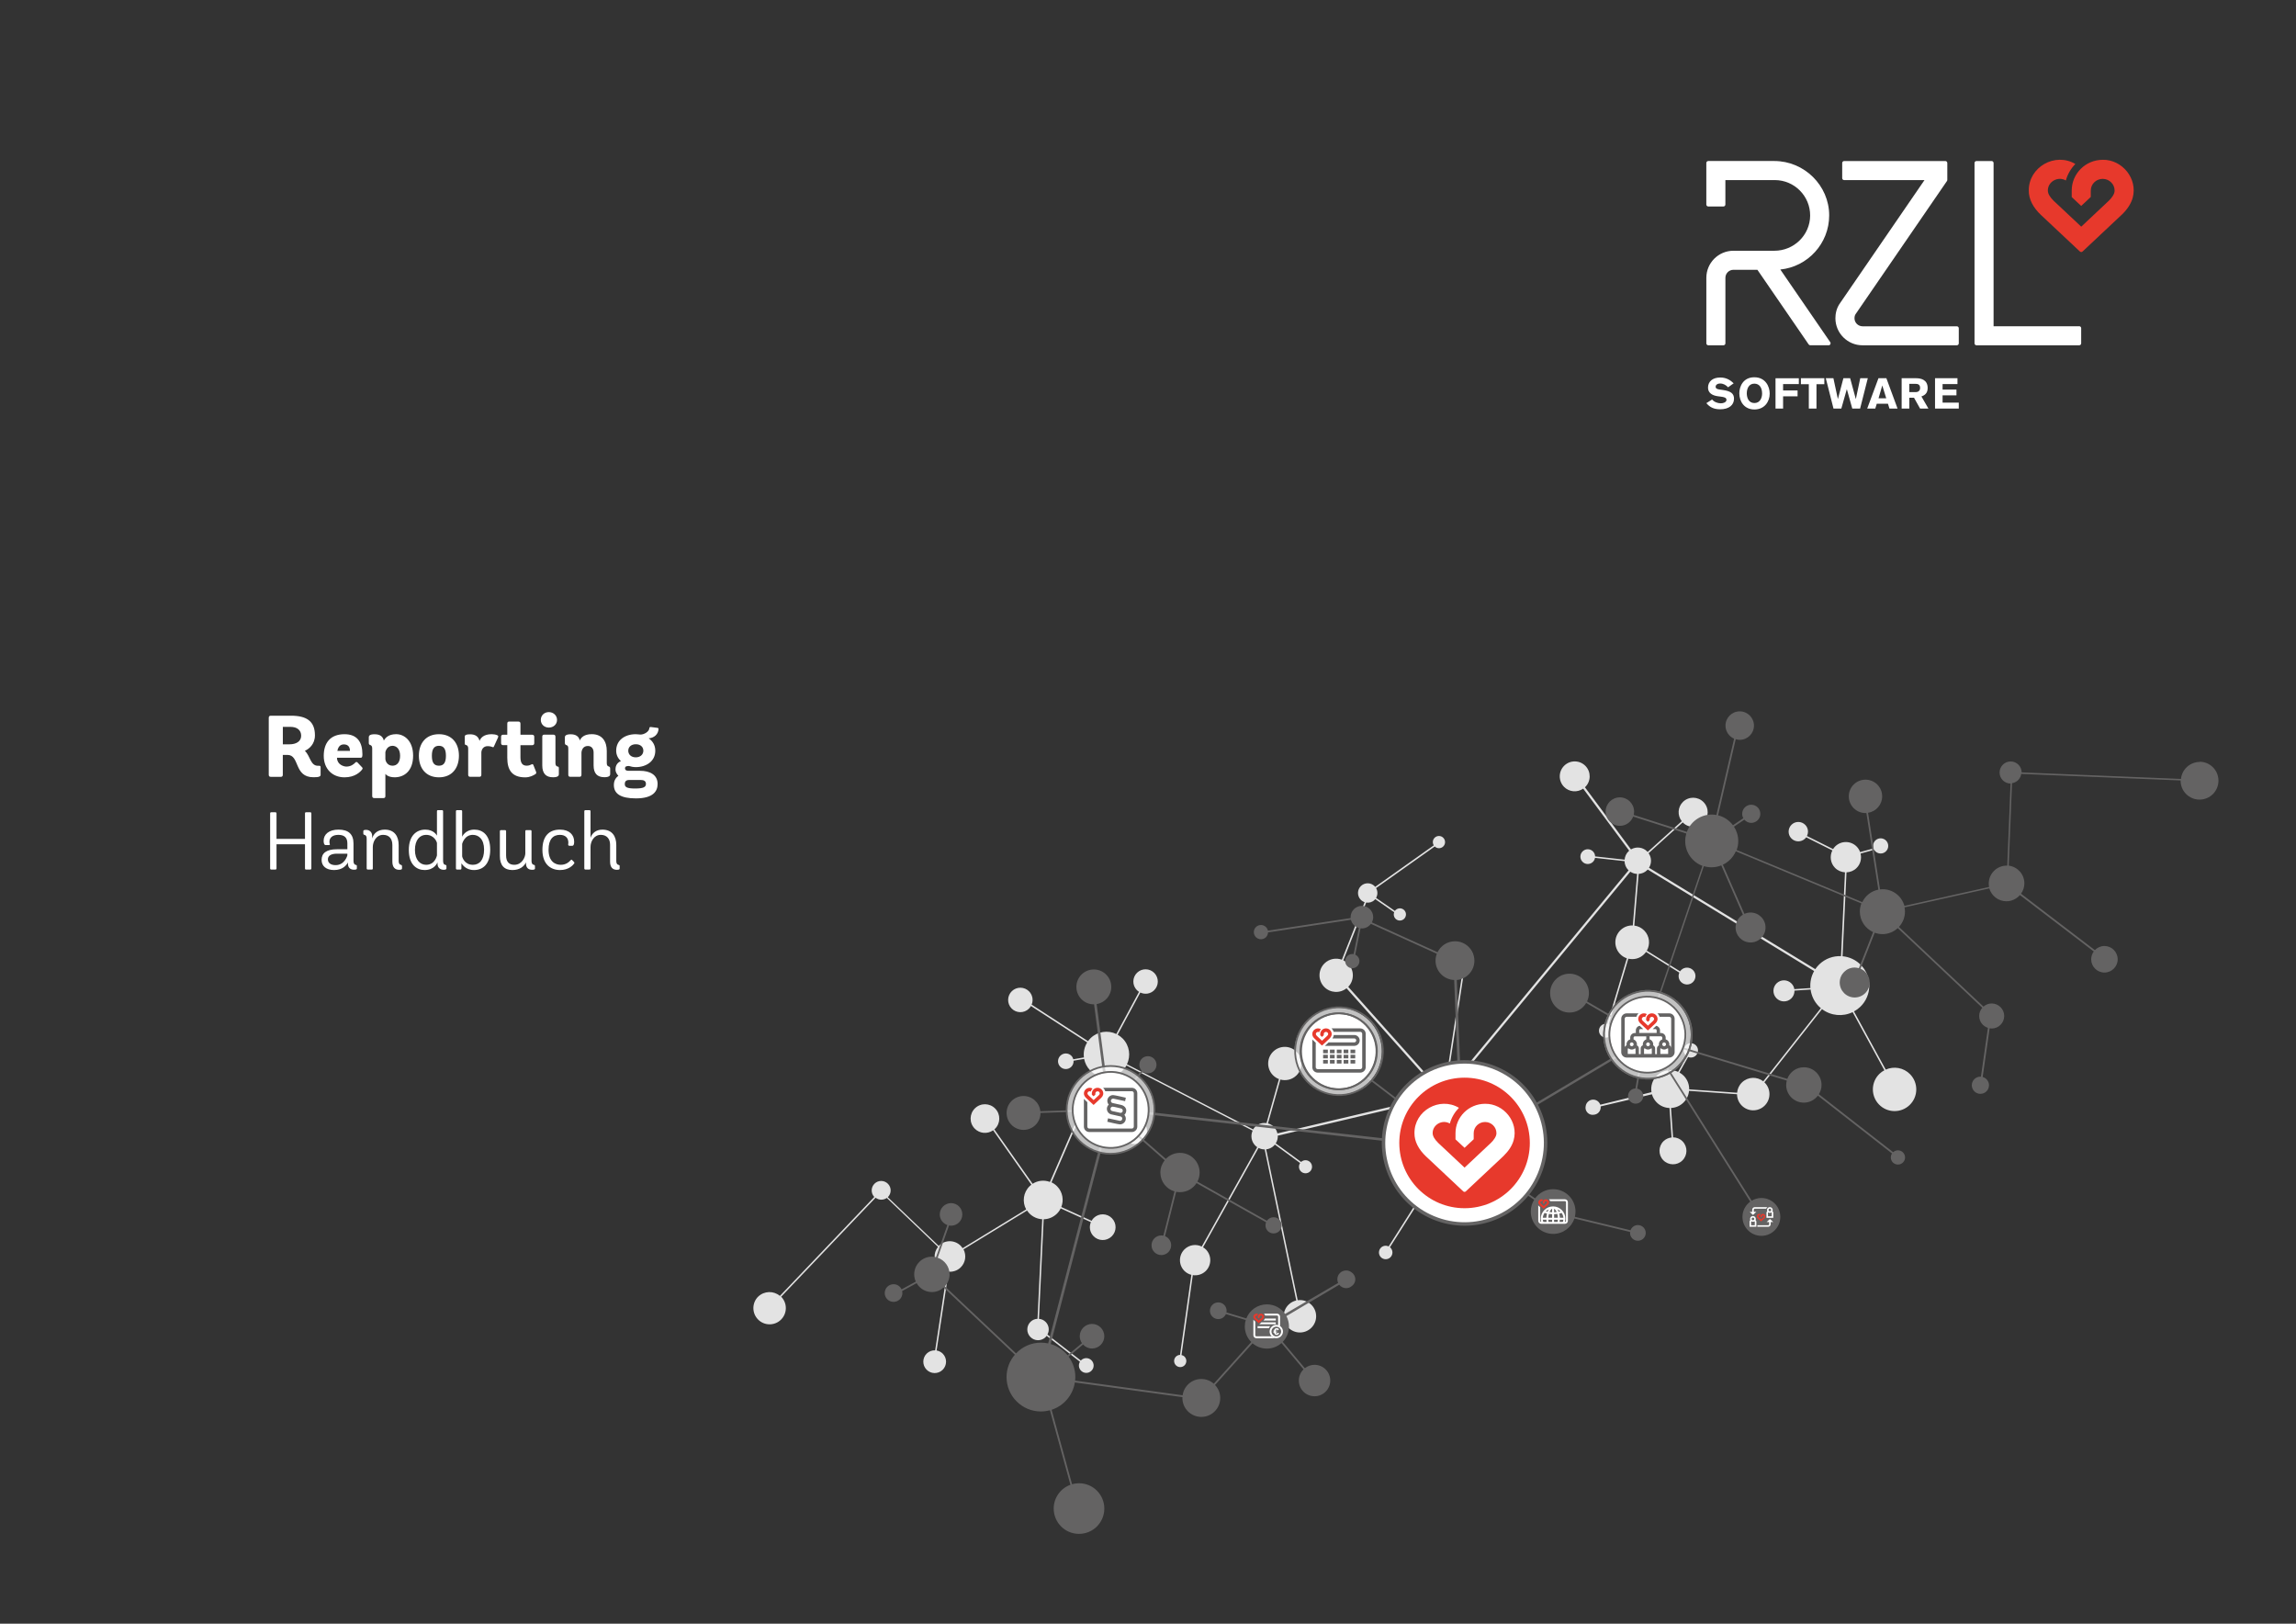 <?xml version="1.0" encoding="UTF-8"?>
<svg id="a" data-name="Ebene 1" xmlns="http://www.w3.org/2000/svg" xmlns:xlink="http://www.w3.org/1999/xlink" viewBox="0 0 841.89 595.28">
  <rect x="0" y="0" width="841.89" height="595.28" fill="#333333" stroke="none"/>
  <defs>
    <style>
      .e {
        fill: #fff;
      }

      .f {
        fill: #e7392c;
      }

      .g {
        stroke-width: 1.27px;
      }

      .g, .h, .i {
        fill: none;
      }

      .g, .i {
        stroke: #646363;
      }

      .j {
        opacity: .7;
      }

      .k {
        clip-path: url(#b);
      }

      .l {
        clip-path: url(#d);
      }

      .m {
        fill: #e3e3e3;
      }

      .i {
        stroke-width: .63px;
      }

      .n {
        clip-path: url(#c);
      }

      .o {
        fill: #646363;
      }
    </style>
    <clipPath id="b">
      <rect class="h" x="382.18" y="382.92" width="49.99" height="40.99"/>
    </clipPath>
    <clipPath id="c">
      <rect class="h" x="465.68" y="361.42" width="49.99" height="40.99"/>
    </clipPath>
    <clipPath id="d">
      <rect class="h" x="578.97" y="355.32" width="49.99" height="40.99"/>
    </clipPath>
  </defs>
  <g>
    <path class="e" d="M635.68,140.51c-1.09-1.04-2.55-2.11-4.9-2.11-2.87,0-4.49,1.53-4.49,3.72,0,1.95,1.59,2.87,3.55,3.14l1.28.17c.99.13,1.94.35,1.94,1.14,0,.93-1.23,1.29-2.05,1.29-1.2,0-2.48-.5-3.22-1.4l-2.11,1.34c1.14,1.32,2.48,2.25,5.08,2.25,3.18,0,5.06-1.53,5.06-3.88,0-1.91-1.2-2.79-4.1-3.2l-1.23-.17c-.95-.14-1.42-.43-1.42-1.02,0-.52.52-1.18,1.66-1.18,1.2,0,2.11.55,2.92,1.39l2.05-1.47ZM637.77,144.18c0,3.06,1.86,5.94,5.53,5.94s5.61-2.84,5.61-5.82c0-2.65-1.59-5.99-5.64-5.99s-5.5,3.33-5.5,5.87M640.51,144.15c0-1.5.65-3.5,2.76-3.5,1.97,0,2.85,1.61,2.85,3.63,0,1.56-.74,3.48-2.81,3.48s-2.81-1.83-2.81-3.61M651.04,138.66v11.13h2.78v-4.49h5.31v-2.16h-5.31v-2.33h5.77v-2.14h-8.55ZM668.94,140.85v-2.19h-8.59v2.19h2.9v8.94h2.81v-8.94h2.89ZM684.89,138.66h-2.78l-1.62,7.66-2.08-7.66h-2.48l-2.02,7.66-1.64-7.66h-2.79l2.82,11.13h2.87l2.02-7.13,2,7.13h2.87l2.82-11.13ZM695.79,149.79l-4.1-11.13h-2.9l-4.13,11.13h2.96l.55-1.78h4.1l.55,1.78h2.97ZM691.64,146.01h-2.82l1.37-4.7,1.45,4.7ZM697.29,138.66v11.13h2.81v-3.97h1.73l2.22,3.97h3.06l-2.57-4.45c1.21-.42,2.29-1.18,2.29-3.07,0-3.18-2.62-3.61-4.27-3.61h-5.27ZM700.08,140.73h2.32c.49,0,1.66.03,1.66,1.48,0,.35-.08,1.55-1.67,1.55h-2.3v-3.03ZM709.52,149.79h8.72v-2.19h-5.94v-2.65h5.09v-2.11h-5.09v-2.02h5.46v-2.16h-8.23v11.13Z"/>
    <path class="e" d="M762.41,119.61h-31.41v-59.85c0-.4-.32-.72-.72-.72h-5.55c-.4,0-.72.32-.72.72v66.11c0,.4.32.72.72.72h37.67c.4,0,.72-.32.72-.72v-5.55c0-.4-.32-.72-.72-.72"/>
    <path class="e" d="M717.53,119.63h-34.55c-1.64,0-3-1.34-2.98-2.98,0-.6.16-1.14.41-1.49l.04-.06,33.45-48.73c.08-.12.13-.26.13-.41v-6.2c0-.4-.32-.72-.72-.72h-37.1c-.4,0-.72.32-.72.72v5.55c0,.4.32.72.72.72h29.45s-30.9,45.02-30.9,45.02c-1.45,1.97-1.76,4.13-1.76,5.61,0,5.48,4.46,9.93,9.93,9.93h34.59c.4,0,.72-.32.72-.72v-5.52c0-.4-.32-.72-.72-.72"/>
    <path class="e" d="M652.79,98.81c10.06-1.01,17.93-9.53,17.93-19.85,0-10.96-9.15-19.93-20.11-19.93h-24.22c-.4,0-.72.32-.72.72v15.23c0,.4.32.72.72.72h5.55c.4,0,.72-.32.72-.72v-8.96h18.12c7.17,0,13,5.85,12.96,13.03-.04,7.15-5.95,12.88-13.1,12.88h-15.03c-5.48,0-9.93,4.45-9.93,9.93v24.01c0,.4.32.72.72.72h5.55c.4,0,.72-.32.72-.72v-24.01c0-1.63,1.32-2.95,2.95-2.95h8.78l18.8,27.36c.13.2.36.31.59.31h6.73c.58,0,.92-.65.59-1.13l-18.31-26.65Z"/>
    <path class="f" d="M771,58.59c-6.26,0-11.35,5.06-11.35,11.27v2.38s3.48,3.26,3.48,3.26l3.51-3.29v-2.35c0-2.36,1.96-4.28,4.37-4.28s4.37,1.92,4.37,4.28c.05,1.2-1.08,2.75-2.13,3.74l-10.1,9.49s-.02,0-.02,0l-10.11-9.49c-1.43-1.41-2.12-2.63-2.12-3.74-.03-3.29,3.75-5.37,6.58-3.7,0,0,.02,0,.02-.01.64-2.29,1.85-4.35,3.47-6.01,0,0,0-.02,0-.03-7.41-4.38-17.13,1.13-17.06,9.74-.03,3.15,1.56,6.23,4.49,8.99l.03.02,14.22,13.35c.28.26.71.26.98,0l14.29-13.42.2-.18c2.02-1.98,3.3-3.99,3.89-6.09,1.91-6.95-3.78-14.04-10.99-13.94"/>
    <path class="m" d="M278,475.37c2.22-2.14,5.66-2.22,7.97-.27l34.61-36.28c-1.31-1.38-1.26-3.56.11-4.89,1.38-1.33,3.58-1.3,4.92.09,1.33,1.37,1.29,3.56-.07,4.89l18.68,17.86s.07-.1.12-.14c2.24-2.16,5.81-2.1,7.97.14.25.26.47.55.67.84l23.29-14.22c-1.51-2.74-1.07-6.26,1.29-8.53.2-.2.41-.37.63-.54l-14.03-19.94c-2.08,1.46-4.96,1.24-6.78-.64-2.02-2.09-1.96-5.41.13-7.43,2.09-2.02,5.41-1.96,7.43.13,2.02,2.09,1.96,5.41-.13,7.43-.07.07-.15.11-.22.17l14.04,19.96c1.91-1.24,4.28-1.46,6.36-.68l17.03-39.24c-.84-.41-1.62-.97-2.31-1.68-1.16-1.2-1.88-2.66-2.18-4.19l-3.88.67c.05.81-.22,1.64-.85,2.25-1.14,1.1-2.95,1.07-4.04-.07-1.1-1.14-1.07-2.95.07-4.04,1.14-1.1,2.95-1.07,4.04.07.35.36.57.8.69,1.25l3.89-.67c-.24-1.89.16-3.84,1.2-5.5l-20.63-13.36c-.21.36-.45.71-.76,1.01-1.78,1.72-4.62,1.67-6.34-.11-1.72-1.78-1.67-4.62.11-6.34,1.78-1.72,4.62-1.67,6.34.11,1.28,1.33,1.58,3.24.91,4.84l20.67,13.39c.29-.39.6-.77.96-1.12,2.58-2.5,6.36-2.98,9.42-1.51l8.32-15.46c-.29-.19-.57-.4-.82-.66-1.72-1.78-1.67-4.62.11-6.34,1.78-1.72,4.62-1.67,6.34.11,1.72,1.78,1.67,4.62-.11,6.34-1.38,1.34-3.4,1.59-5.04.81l-8.32,15.45c.68.39,1.32.87,1.9,1.46,2.48,2.57,2.98,6.33,1.52,9.38l46.27,23.88c.21-.35.46-.69.77-1,1.14-1.1,2.68-1.51,4.13-1.29l4.57-16.15c-.82-.31-1.59-.79-2.25-1.47-2.34-2.43-2.27-6.29.15-8.63,2.42-2.34,6.29-2.27,8.63.15,2.34,2.42,2.27,6.29-.15,8.63-1.61,1.56-3.86,2.04-5.87,1.49l-4.55,16.09c.82.22,1.59.64,2.22,1.3.66.68,1.06,1.5,1.24,2.36l56.39-13.29c-.17-1.34.23-2.73,1.18-3.8l-32.22-36.12c-2.43,1.95-5.99,1.76-8.2-.52-2.34-2.43-2.27-6.29.15-8.63,1.74-1.68,4.21-2.11,6.34-1.33l8.35-21.1c-.53-.17-1.03-.46-1.44-.89-1.36-1.41-1.32-3.66.09-5.03,1.41-1.36,3.66-1.32,5.03.09.07.07.12.15.18.23l21.49-15.23c-.55-.88-.44-2.05.34-2.8.89-.86,2.31-.83,3.17.06.86.89.84,2.31-.05,3.17-.87.84-2.24.83-3.1,0l-21.52,15.25c.65,1.11.65,2.48,0,3.59l6.9,4.77c.08-.11.17-.22.27-.31.89-.86,2.31-.84,3.17.05.86.89.83,2.31-.06,3.17-.89.86-2.31.83-3.17-.05-.63-.65-.78-1.58-.47-2.37l-6.95-4.81c-.09.11-.17.22-.27.32-.84.81-1.98,1.12-3.05.94l-8.38,21.17c.65.31,1.26.73,1.79,1.28,2.28,2.36,2.27,6.09.02,8.45l32.21,36.1c1.02-.82,2.27-1.17,3.5-1.06l6.61-43.33c-.68-.07-1.34-.36-1.85-.89-1.16-1.2-1.13-3.12.07-4.29,1.2-1.16,3.12-1.13,4.28.07,1.16,1.2,1.13,3.12-.07,4.29-.53.51-1.2.78-1.88.83l-6.61,43.38c.56.12,1.11.35,1.61.67l64.93-78.49s-.1-.07-.14-.12c-.88-.91-1.32-2.07-1.35-3.24l-10.83-1.2c-.09.55-.35,1.07-.78,1.49-1.07,1.04-2.79,1.01-3.82-.07-1.04-1.07-1.01-2.79.07-3.82,1.07-1.04,2.79-1.01,3.82.07.48.5.73,1.14.75,1.79l10.81,1.2c.1-1.13.57-2.24,1.45-3.09.08-.07.16-.12.24-.19l-16.87-22.76c-2.17,1.5-5.16,1.27-7.06-.69-2.1-2.18-2.04-5.65.14-7.76,2.18-2.1,5.65-2.04,7.76.14,2.1,2.18,2.04,5.65-.14,7.76-.02.02-.04.03-.06.05l16.88,22.78c1.9-1.13,4.38-.86,5.98.79.05.05.08.11.13.16l12.51-11.29c-1.67-2.12-1.52-5.2.47-7.11,2.12-2.05,5.49-1.99,7.54.13,2.05,2.12,1.99,5.49-.13,7.54-2.12,2.04-5.49,1.99-7.53-.13l-12.51,11.29c1.13,1.6,1.17,3.71.15,5.35l60.97,37.17c.42-.62.9-1.21,1.46-1.75,2.22-2.14,5.12-3.14,7.98-3.02l1.45-30.73c-1.35-.08-2.67-.63-3.68-1.67-1.69-1.75-1.98-4.31-.94-6.36l-9.6-4.81c-.12.17-.26.34-.42.49-1.41,1.36-3.66,1.32-5.03-.09-1.36-1.41-1.32-3.66.09-5.03,1.41-1.36,3.66-1.32,5.03.09,1.08,1.12,1.26,2.75.6,4.06l9.59,4.8c.23-.36.49-.71.82-1.02,2.21-2.13,5.73-2.07,7.87.14.57.59.97,1.27,1.22,1.99l4.91-1.35c-.35-.99-.12-2.14.69-2.92,1.11-1.07,2.87-1.04,3.93.07,1.07,1.1,1.04,2.87-.07,3.93-1.1,1.07-2.86,1.04-3.93-.07-.15-.16-.28-.33-.38-.51l-4.99,1.38c.47,1.87-.02,3.92-1.51,5.35-1.02.99-2.32,1.48-3.64,1.54l-1.45,30.76c2.48.23,4.9,1.31,6.77,3.25,4.15,4.3,4.03,11.15-.27,15.29-.71.68-1.49,1.24-2.31,1.69l11.64,21.33c2.97-1.33,6.58-.75,8.97,1.73,3.05,3.16,2.97,8.2-.2,11.25-3.16,3.05-8.2,2.96-11.25-.2-3.05-3.16-2.97-8.2.2-11.25.55-.53,1.15-.95,1.79-1.29l-11.64-21.31c-3.61,1.75-7.97,1.37-11.24-1.11l-21.13,26.84c.07.06.14.12.2.19,2.28,2.36,2.22,6.13-.15,8.41-2.36,2.28-6.13,2.22-8.41-.15-1.1-1.14-1.65-2.61-1.66-4.08l-17.6-1.24c-.15,1.59-.85,3.15-2.09,4.34-1.27,1.23-2.89,1.87-4.52,1.94l.76,10.76c1.28.01,2.55.51,3.51,1.51,1.9,1.96,1.84,5.09-.12,6.99-1.96,1.9-5.09,1.84-6.99-.12-1.9-1.96-1.84-5.1.12-6.99.83-.8,1.87-1.23,2.93-1.34l-.76-10.8c-1.74-.06-3.46-.76-4.76-2.11-.82-.85-1.38-1.85-1.68-2.92l-18.8,4.44c.09.82-.18,1.68-.82,2.3-.46.44-1.04.69-1.63.75-.84.16-1.74-.09-2.38-.75-.64-.66-.86-1.57-.67-2.4.09-.59.35-1.15.81-1.6,1.1-1.07,2.87-1.04,3.93.07.29.3.49.64.62,1.01l18.77-4.6c-.36-2.18.32-4.49,2.03-6.13,2.12-2.05,5.2-2.47,7.73-1.32l3.2-5.7c-.15-.1-.28-.21-.41-.35-1.01-1.04-.98-2.71.06-3.71,1.04-1.01,2.71-.98,3.71.07,1.01,1.04.98,2.71-.06,3.71-.78.75-1.89.92-2.82.54l-3.19,5.68c.58.33,1.13.74,1.62,1.24,1.33,1.38,1.98,3.17,1.95,4.94l17.58,1.24c.11-1.39.71-2.74,1.79-3.79,2.16-2.09,5.5-2.21,7.8-.4l21.11-26.81c-.29-.24-.56-.5-.83-.77-1.67-1.73-2.63-3.86-2.93-6.07l-5.91.4c.02,1.04-.36,2.09-1.17,2.87-1.53,1.48-3.98,1.44-5.46-.1-1.48-1.53-1.44-3.98.09-5.46,1.54-1.48,3.98-1.44,5.46.1.57.58.91,1.3,1.03,2.05l5.89-.4c-.18-2.14.28-4.32,1.37-6.24l-61.04-37.22c-.08.09-.15.19-.24.28-.86.83-1.96,1.26-3.07,1.33l-1.59,18.95c1.35.17,2.66.78,3.67,1.84,1.95,2.02,2.25,5.03.92,7.35l12.19,7.58c.12-.17.25-.34.41-.49,1.23-1.19,3.18-1.15,4.37.08,1.19,1.23,1.15,3.18-.08,4.37-1.23,1.19-3.18,1.15-4.37-.08-.9-.93-1.09-2.29-.6-3.4l-12.21-7.6c-.23.33-.49.64-.78.92-1.57,1.52-3.74,2.03-5.72,1.56l-7.18,24.06c.29.13.57.31.81.56.98,1.01.95,2.63-.06,3.61-1.01.98-2.63.95-3.61-.06-.98-1.01-.95-2.63.06-3.61.63-.61,1.49-.82,2.28-.66l7.17-24.04c-.92-.3-1.77-.82-2.49-1.57-2.37-2.46-2.3-6.37.15-8.74,1.26-1.22,2.9-1.79,4.52-1.73l1.58-18.89c-.87-.04-1.74-.31-2.49-.82l-64.91,78.47c.08.07.17.13.25.21,1.87,1.93,1.81,5.01-.12,6.88-1.14,1.1-2.66,1.51-4.11,1.29l-4.58,22.59c1.23.31,2.39.95,3.33,1.92,2.7,2.79,2.62,7.24-.17,9.94-2.24,2.17-5.56,2.54-8.17,1.15l-9.67,15.23c.08.06.16.12.23.2.95.98.92,2.55-.06,3.5-.98.95-2.55.92-3.5-.06-.95-.98-.92-2.55.06-3.5.77-.74,1.89-.88,2.8-.43l9.66-15.21c-.46-.29-.9-.64-1.3-1.05-2.7-2.79-2.62-7.24.17-9.94,1.68-1.62,3.95-2.23,6.08-1.86l4.58-22.59c-.82-.22-1.6-.64-2.23-1.3-.56-.58-.92-1.26-1.14-1.98l-56.46,13.31c.04.98-.21,1.97-.76,2.83l9.3,6.81c.95-.87,2.43-.84,3.34.1.92.95.89,2.47-.06,3.39-.95.92-2.47.89-3.39-.06-.8-.83-.88-2.1-.25-3.02l-9.26-6.78c-.12.15-.23.31-.38.45-.8.77-1.79,1.19-2.81,1.31l11.57,55.31c1.82-.25,3.72.34,5.09,1.75,2.28,2.36,2.22,6.13-.15,8.41-2.36,2.28-6.13,2.22-8.41-.15-2.28-2.36-2.22-6.13.15-8.41.8-.78,1.77-1.27,2.79-1.51l-11.58-55.37c-.78,0-1.55-.19-2.26-.56l-20.35,36.43c.39.24.77.51,1.1.86,2.13,2.21,2.07,5.73-.14,7.87-1.3,1.25-3.05,1.73-4.71,1.48l-4.14,29.29c.42.09.82.3,1.14.63.86.89.83,2.31-.05,3.17-.89.86-2.31.83-3.17-.06-.86-.89-.84-2.31.05-3.17.42-.4.95-.6,1.49-.62l4.15-29.35c-.97-.25-1.88-.74-2.62-1.51-2.13-2.21-2.07-5.73.14-7.87,1.73-1.67,4.25-1.98,6.29-.99l20.35-36.43c-.28-.19-.54-.4-.78-.65-1.43-1.48-1.72-3.64-.91-5.41l-46.25-23.88c-.39.7-.88,1.35-1.49,1.93-.78.76-1.68,1.32-2.63,1.71l5.88,15.86c1.56-.36,3.26.07,4.45,1.3,1.81,1.87,1.76,4.86-.12,6.66-1.87,1.81-4.86,1.76-6.67-.12-1.81-1.87-1.76-4.86.12-6.67.5-.48,1.08-.82,1.69-1.04l-5.86-15.82c-1.91.64-4,.58-5.86-.2l-17.02,39.22c.77.36,1.49.85,2.11,1.5,2,2.07,2.48,5.04,1.49,7.55l11.11,5.06c.22-.38.47-.74.8-1.06,1.87-1.81,4.86-1.76,6.67.12,1.81,1.87,1.76,4.86-.12,6.66-1.87,1.81-4.86,1.76-6.66-.12-1.36-1.4-1.67-3.43-.95-5.12l-11.07-5.04c-.35.73-.83,1.41-1.45,2-1.34,1.29-3.06,1.95-4.79,1.99l-1.73,36.5c.91.08,1.8.46,2.49,1.17,1.22,1.27,1.41,3.13.62,4.6l12.25,9.53s.07-.09.11-.13c1.07-1.04,2.79-1.01,3.82.07,1.04,1.08,1.01,2.79-.07,3.82-1.07,1.04-2.79,1.01-3.82-.07-.86-.9-.98-2.23-.37-3.25l-12.21-9.5c-.13.17-.26.35-.42.5-1.57,1.51-4.06,1.47-5.57-.1-1.51-1.57-1.47-4.06.1-5.57.71-.69,1.62-1.04,2.54-1.08l1.72-36.5c-1.73-.1-3.42-.81-4.72-2.15-.32-.33-.59-.68-.83-1.05l-23.31,14.23c1.12,2.16.78,4.87-1.06,6.65-1.22,1.18-2.84,1.68-4.41,1.54l-4.39,28.9c.84.14,1.65.54,2.29,1.2,1.6,1.66,1.55,4.3-.1,5.9-1.66,1.6-4.3,1.56-5.9-.1-1.6-1.66-1.55-4.3.1-5.9.85-.82,1.97-1.2,3.07-1.16l4.39-28.9c-1.11-.21-2.18-.74-3.02-1.61-1.99-2.06-2.07-5.24-.33-7.42l-18.76-17.94c-1.24.88-2.91.85-4.12-.08l-34.63,36.3s.03.03.05.04c2.28,2.36,2.22,6.13-.15,8.41-2.36,2.28-6.13,2.22-8.41-.15-2.28-2.36-2.22-6.13.15-8.41"/>
    <path class="o" d="M806.61,279.34c-3.59,0-6.54,2.73-6.9,6.23l-58.41-2.4c-.02-2.22-1.83-4.01-4.05-4.01s-4.05,1.82-4.05,4.05,1.8,4.03,4.02,4.05l-1.2,30.11c-.07,0-.14-.02-.21-.02-3.63,0-6.58,2.94-6.58,6.58,0,.43.05.84.13,1.24l-31.05,6.94c-.96-3.52-4.17-6.11-7.99-6.11-.33,0-.65.02-.96.06l-4.38-28.08c2.92-.46,5.17-2.97,5.17-6.03,0-3.38-2.74-6.12-6.12-6.12s-6.12,2.74-6.12,6.12,2.74,6.12,6.12,6.12c.11,0,.22-.03.33-.03l4.39,28.11c-2.61.51-4.77,2.24-5.89,4.58l-46.06-19.11c.37-1.02.58-2.12.58-3.27,0-1.95-.58-3.76-1.57-5.28l3.8-2.58c.61.72,1.51,1.19,2.54,1.19,1.84,0,3.33-1.49,3.33-3.33s-1.49-3.33-3.33-3.33-3.33,1.49-3.33,3.33c0,.59.16,1.13.43,1.61l-3.81,2.58c-1.33-1.78-3.24-3.09-5.46-3.63l6.48-27.91c.47.14.95.23,1.46.23,2.89,0,5.22-2.34,5.22-5.22s-2.34-5.22-5.22-5.22-5.22,2.34-5.22,5.22c0,2.15,1.3,4,3.16,4.8l-6.49,27.97c-.56-.1-1.13-.16-1.72-.16-4.19,0-7.75,2.65-9.12,6.36l-19.5-6.22c.1-.39.16-.8.16-1.22,0-2.88-2.34-5.22-5.22-5.22s-5.22,2.34-5.22,5.22,2.34,5.22,5.22,5.22c2.24,0,4.14-1.42,4.88-3.4l19.48,6.22c-.26.88-.4,1.8-.4,2.76,0,4.17,2.63,7.72,6.32,9.1l-19.46,57.49c-.47-.12-.95-.21-1.45-.21-1.85,0-3.47.9-4.51,2.26l-16.9-9.84c.44-.93.69-1.96.69-3.05,0-3.93-3.18-7.12-7.12-7.12s-7.11,3.19-7.11,7.12,3.18,7.12,7.11,7.12c2.61,0,4.89-1.41,6.12-3.51l16.85,9.81c-.5.85-.81,1.82-.81,2.88s.33,2.12.87,2.99l-58.05,34.52c-.95-1.26-2.4-2.1-4.07-2.24l-2.23-56.38c3.62-.33,6.45-3.38,6.45-7.08,0-3.93-3.18-7.12-7.11-7.12-2.82,0-5.24,1.64-6.4,4.01l-24.09-10.93c.3-.58.49-1.22.49-1.92,0-2.29-1.86-4.14-4.14-4.14s-4.14,1.86-4.14,4.14c0,.11.02.22.03.33l-30.35,4.62c-.25-1.18-1.3-2.07-2.56-2.07-1.44,0-2.61,1.17-2.61,2.61s1.17,2.61,2.61,2.61,2.55-1.12,2.6-2.51l30.4-4.63c.35,1.46,1.47,2.6,2.9,3.01l-1.92,9.59c-.15-.03-.31-.05-.48-.05-1.44,0-2.61,1.17-2.61,2.61s1.17,2.61,2.61,2.61,2.61-1.17,2.61-2.61c0-1.05-.63-1.96-1.53-2.37l1.93-9.66c.16.02.32.05.49.05,1.36,0,2.56-.67,3.32-1.68l24.17,10.96c-.3.78-.47,1.63-.47,2.52,0,3.83,3.03,6.95,6.83,7.1l2.22,56.36c-1.52.13-2.86.86-3.79,1.95l-40.63-30.99c.51-.61.83-1.39.83-2.25,0-1.95-1.58-3.53-3.53-3.53s-3.53,1.58-3.53,3.53,1.58,3.53,3.53,3.53c.86,0,1.64-.32,2.25-.83l40.68,31.02c-.38.56-.65,1.19-.81,1.86l-118.01-13.24c0-.07.02-.14.02-.22,0-1.47-.58-2.8-1.5-3.81l8.11-9.77c.52.38,1.16.62,1.86.62,1.74,0,3.15-1.41,3.15-3.15s-1.41-3.15-3.15-3.15-3.15,1.41-3.15,3.15c0,.82.32,1.55.82,2.11l-8.1,9.76c-1-.87-2.29-1.42-3.72-1.42-.12,0-.23.03-.35.04l-4.29-32.74c3.04-.5,5.36-3.11,5.36-6.29,0-3.53-2.86-6.4-6.4-6.4s-6.39,2.86-6.39,6.4,2.86,6.39,6.39,6.39c.03,0,.06,0,.09,0l4.29,32.77c-2.51.59-4.38,2.82-4.38,5.51,0,.08.02.16.02.24l-19.63.67c-.32-3.13-2.93-5.59-6.15-5.59-3.43,0-6.22,2.78-6.22,6.21s2.78,6.21,6.22,6.21,6.21-2.78,6.21-6.21l19.63-.67c.35,2.26,2.02,4.07,4.21,4.61l-21.03,80.55c-.85-.18-1.73-.28-2.64-.28-3.6,0-6.84,1.52-9.14,3.94l-26.1-24.59c1.07-1.15,1.73-2.69,1.73-4.38,0-2.83-1.83-5.22-4.36-6.1l4.15-11.81c.24.04.49.07.75.07,2.29,0,4.14-1.85,4.14-4.14s-1.86-4.14-4.14-4.14-4.14,1.86-4.14,4.14c0,1.81,1.17,3.33,2.78,3.9l-4.15,11.79c-.49-.12-.99-.2-1.52-.2-3.58,0-6.48,2.9-6.48,6.49,0,.95.21,1.84.58,2.66l-5.21,2.84c-.51-1.11-1.63-1.89-2.94-1.89-1.79,0-3.24,1.45-3.24,3.24s1.45,3.24,3.24,3.24,3.24-1.45,3.24-3.24c0-.26-.04-.5-.09-.74l5.3-2.89c1.12,1.94,3.2,3.27,5.6,3.27,1.66,0,3.15-.64,4.3-1.66l26.13,24.62c-1.9,2.21-3.05,5.07-3.05,8.21,0,6.96,5.65,12.61,12.61,12.61,1.14,0,2.25-.17,3.3-.45l7.51,27.32c-3.57,1.29-6.13,4.7-6.13,8.72,0,5.12,4.15,9.28,9.28,9.28s9.28-4.15,9.28-9.28-4.15-9.28-9.28-9.28c-.88,0-1.74.13-2.55.36l-7.5-27.29c4.45-1.45,7.79-5.31,8.53-10.03l39.45,5.39c0,.1-.02.21-.02.32,0,3.83,3.1,6.93,6.94,6.93s6.93-3.1,6.93-6.93c0-1.85-.73-3.52-1.91-4.77l13.75-15.29c1.42,1.21,3.26,1.95,5.27,1.95s3.93-.77,5.36-2.04l8.08,9.64c-1.06,1.05-1.73,2.5-1.73,4.11,0,3.18,2.58,5.76,5.76,5.76s5.76-2.58,5.76-5.76-2.58-5.77-5.76-5.77c-1.35,0-2.57.48-3.55,1.25l-8.1-9.67c1.41-1.46,2.28-3.44,2.28-5.63,0-1.38-.35-2.67-.95-3.81l19.37-11.5c.59.76,1.51,1.26,2.55,1.26.75,0,1.43-.26,1.97-.69.83-.55,1.38-1.49,1.38-2.56s-.55-2.01-1.38-2.56c-.55-.42-1.22-.68-1.97-.68-1.79,0-3.24,1.45-3.24,3.24,0,.48.11.93.3,1.35l-19.46,11.34c-1.46-2.11-3.9-3.5-6.67-3.5-3.43,0-6.36,2.14-7.54,5.15l-7.29-2.19c.04-.2.06-.41.06-.62,0-1.69-1.37-3.06-3.06-3.06s-3.06,1.37-3.06,3.06,1.37,3.06,3.06,3.06c1.26,0,2.33-.76,2.8-1.84l7.28,2.18c-.23.74-.35,1.54-.35,2.35,0,2.24.9,4.26,2.37,5.72l-13.74,15.28c-1.22-1.07-2.82-1.73-4.57-1.73-3.51,0-6.4,2.6-6.86,5.98l-39.41-5.39c.04-.43.07-.87.07-1.32,0-2.8-.92-5.37-2.46-7.46l5.28-4.45c.82.89,1.99,1.46,3.3,1.46,2.49,0,4.5-2.02,4.5-4.5s-2.02-4.51-4.5-4.51-4.5,2.02-4.5,4.51c0,.95.3,1.82.8,2.55l-5.26,4.43c-1.58-1.94-3.74-3.39-6.2-4.12l21.05-80.64c.14,0,.28.04.43.04,1.4,0,2.67-.53,3.66-1.37l16.67,14.6c-.99,1.24-1.59,2.81-1.59,4.51,0,3.28,2.19,6.04,5.18,6.91l-4.08,16.22c-.24-.05-.49-.08-.74-.08-1.99,0-3.6,1.61-3.6,3.6s1.61,3.6,3.6,3.6,3.6-1.61,3.6-3.6c0-1.51-.93-2.8-2.26-3.34l4.09-16.26c.45.09.92.14,1.41.14,2.55,0,4.78-1.33,6.06-3.32l25.5,14.36c-.14.35-.22.72-.22,1.12,0,1.64,1.33,2.97,2.97,2.97s2.97-1.33,2.97-2.97-1.33-2.97-2.97-2.97c-1.02,0-1.91.51-2.45,1.29l-25.48-14.35c.52-1,.82-2.13.82-3.33,0-3.98-3.23-7.21-7.21-7.21-2.04,0-3.88.85-5.19,2.21l-16.62-14.56c.7-.74,1.21-1.67,1.42-2.7l117.98,13.23c0,.13-.04.25-.04.37,0,3.13,2.54,5.67,5.67,5.67,1.84,0,3.46-.89,4.5-2.25l22.14,15.23c-.78,1.25-1.23,2.73-1.23,4.31,0,4.53,3.67,8.2,8.2,8.2,3.64,0,6.72-2.37,7.79-5.65l20.44,4.94c-.01.12-.04.23-.04.35,0,1.59,1.29,2.88,2.88,2.88s2.88-1.29,2.88-2.88-1.29-2.88-2.88-2.88c-1.25,0-2.3.8-2.7,1.91l-20.41-4.93c.15-.62.24-1.26.24-1.93,0-4.53-3.67-8.2-8.2-8.2-2.72,0-5.12,1.33-6.61,3.36l-22.14-15.23c.51-.85.82-1.83.82-2.9,0-.93-.25-1.8-.65-2.58l58.12-34.56c.76.86,1.77,1.49,2.92,1.76l-2.28,13.23c-1.51.04-2.72,1.27-2.72,2.78s1.25,2.79,2.79,2.79,2.79-1.25,2.79-2.79c0-1.35-.96-2.47-2.23-2.74l2.27-13.19c.23.03.45.07.68.07,1.29,0,2.47-.45,3.42-1.18l35.09,55.75c-1.72,1.26-2.85,3.29-2.85,5.59,0,3.83,3.11,6.94,6.94,6.94s6.94-3.11,6.94-6.94-3.1-6.93-6.94-6.93c-1.3,0-2.52.37-3.56.99l-35.13-55.81c.66-.63,1.15-1.42,1.44-2.3l46.57,14.07c-.13.52-.23,1.05-.23,1.61,0,3.58,2.9,6.48,6.48,6.48,2.11,0,3.96-1.02,5.14-2.57l27.19,21.21c-.28.41-.44.91-.44,1.45,0,1.44,1.17,2.61,2.61,2.61s2.61-1.17,2.61-2.61-1.17-2.61-2.61-2.61c-.67,0-1.28.26-1.75.68l-27.24-21.25c.61-.99.98-2.14.98-3.39,0-3.58-2.9-6.49-6.49-6.49-2.8,0-5.16,1.78-6.07,4.26l-46.57-14.07c.08-.38.13-.78.13-1.18,0-2.4-1.5-4.45-3.61-5.27l19.45-57.47c.89.27,1.84.42,2.81.42,1.27,0,2.48-.25,3.59-.69l7.92,18.06c-1.6.96-2.68,2.7-2.68,4.7,0,3.04,2.46,5.49,5.49,5.49s5.49-2.46,5.49-5.49-2.46-5.49-5.49-5.49c-.81,0-1.57.18-2.26.49l-7.9-18.02c2.12-1.01,3.82-2.75,4.75-4.91l46.04,19.1c-.35.92-.56,1.92-.56,2.97,0,3.35,2,6.24,4.86,7.54l-5.22,13.24c-.49-.14-1-.24-1.53-.24-3.03,0-5.49,2.46-5.49,5.49s2.46,5.49,5.49,5.49,5.49-2.46,5.49-5.49c0-2.27-1.38-4.23-3.35-5.06l5.2-13.19c.89.32,1.84.51,2.83.51,2.17,0,4.15-.84,5.62-2.21l31,29.21c-.7.81-1.14,1.85-1.14,3,0,2.05,1.35,3.77,3.21,4.36l-2.56,17.91c-.07,0-.13-.02-.2-.02-1.74,0-3.15,1.41-3.15,3.15s1.41,3.15,3.15,3.15,3.15-1.41,3.15-3.15c0-1.45-.99-2.66-2.32-3.03l2.55-17.85c.25.04.5.08.76.08,2.54,0,4.59-2.06,4.59-4.59s-2.06-4.59-4.59-4.59c-1.16,0-2.2.44-3.01,1.15l-31-29.21c1.37-1.48,2.21-3.45,2.21-5.63,0-.53-.05-1.05-.15-1.55l31.07-6.95c.81,2.72,3.29,4.72,6.28,4.72,1.98,0,3.74-.9,4.95-2.28l27.08,20.68c-.59.81-.95,1.79-.95,2.87,0,2.69,2.18,4.86,4.86,4.86s4.86-2.18,4.86-4.86-2.18-4.87-4.86-4.87c-1.38,0-2.62.58-3.51,1.51l-27.08-20.68c.77-1.08,1.23-2.38,1.23-3.8,0-3.34-2.5-6.07-5.73-6.49l1.2-30.23c1.76-.27,3.13-1.65,3.39-3.4l58.43,2.4s0,.05,0,.08c0,3.83,3.1,6.94,6.94,6.94s6.94-3.1,6.94-6.94-3.1-6.94-6.94-6.94"/>
    <path class="e" d="M407.23,420.82c7.68,0,13.91-6.23,13.91-13.91s-6.23-13.91-13.91-13.91-13.91,6.23-13.91,13.91,6.23,13.91,13.91,13.91"/>
    <path class="i" d="M407.23,420.82c7.68,0,13.91-6.23,13.91-13.91s-6.23-13.91-13.91-13.91-13.91,6.23-13.91,13.91,6.23,13.91,13.91,13.91Z"/>
    <g class="j">
      <g class="k">
        <path class="e" d="M407.18,422.92c8.83,0,16-7.16,16-16s-7.16-16-16-16-16,7.16-16,16,7.16,16,16,16"/>
      </g>
    </g>
    <path class="i" d="M407.23,423c8.89,0,16.09-7.21,16.09-16.09s-7.21-16.1-16.09-16.1-16.1,7.21-16.1,16.1,7.21,16.09,16.1,16.09Z"/>
    <path class="f" d="M399.56,398.8c.35,0,.7.09,1.04.28,0,0,0,0,0,0-.3.31-.52.69-.64,1.11,0,0,0,0,0,0s0,0,0,0c-.13-.07-.26-.11-.4-.11-.42,0-.82.33-.82.79,0,.2.13.43.39.69l1.87,1.76h0l1.87-1.75c.19-.18.4-.47.39-.69,0-.44-.36-.79-.81-.79s-.81.35-.81.79v.43l-.65.61-.64-.6v-.44c0-1.15.94-2.08,2.1-2.08h.03c1.32,0,2.35,1.3,2,2.58-.11.39-.35.76-.72,1.13l-.04.03-2.64,2.48s-.06.04-.09.04-.07-.01-.09-.04l-2.63-2.47h0c-.54-.51-.83-1.08-.83-1.66-.01-1.21,1.02-2.09,2.12-2.09"/>
    <path class="o" d="M415.03,398.8h-10.55c.11.11.22.22.31.34.22.28.37.6.47.92h9.76c.4,0,.72.32.72.72v12.25c0,.4-.32.72-.72.72h-15.6c-.4,0-.72-.32-.72-.72v-8.96l-.93-.87h0s-.05-.05-.05-.05c-.1-.1-.19-.19-.28-.29v10.18c0,1.09.89,1.98,1.99,1.98h15.6c1.09,0,1.99-.89,1.99-1.98v-12.25c0-1.09-.89-1.98-1.99-1.98"/>
    <path class="o" d="M407.81,407.33h0c-.36-.09-.62-.41-.62-.79,0-.44.35-.85.79-.82,0,0,.01,0,.02,0,0,0,.02,0,.03,0,.8.09,3.04.67,3.04.67.36.09.62.41.62.79,0,.44-.34.79-.77.81-.01,0-.06,0-.07,0-.07-.01-.1-.02-.1-.02l-2.93-.64ZM412.98,407.18c0-1.08-.82-1.85-1.88-2.1l-3.16-.7h0c-.35-.09-.61-.41-.61-.79,0-.45.37-.82.82-.82.04,0,.08,0,.12.01l4.28.92.27-1.26s-4.07-.97-4.68-.97c-1.16,0-2.11.95-2.11,2.11,0,.53.2,1.02.52,1.39-.42.39-.68.93-.68,1.54,0,1.08.82,1.98,1.87,2.1l3.16.7h0c.35.09.61.41.61.79,0,.43-.34.78-.76.81-.02,0-.06,0-.1,0-.02,0-.06-.01-.11-.02-.78-.16-4.25-.9-4.25-.9l-.27,1.26s4.13.99,4.68.97c1.16-.03,2.11-.95,2.11-2.11,0-.53-.2-1.02-.53-1.39.42-.39.68-.93.68-1.54"/>
    <circle class="i" cx="407.26" cy="406.94" r="13.95" transform="translate(-153.12 274.89) rotate(-31.72)"/>
    <path class="e" d="M490.73,399.32c7.68,0,13.91-6.23,13.91-13.91s-6.23-13.91-13.91-13.91-13.91,6.23-13.91,13.91,6.23,13.91,13.91,13.91"/>
    <path class="i" d="M490.73,399.32c7.68,0,13.91-6.23,13.91-13.91s-6.23-13.91-13.91-13.91-13.91,6.23-13.91,13.91,6.23,13.91,13.91,13.91Z"/>
    <g class="j">
      <g class="n">
        <path class="e" d="M490.68,401.42c8.83,0,16-7.16,16-16s-7.16-16-16-16-16,7.16-16,16,7.16,16,16,16"/>
      </g>
    </g>
    <path class="e" d="M490.98,399.33c7.68,0,13.91-6.23,13.91-13.91s-6.23-13.91-13.91-13.91-13.91,6.23-13.91,13.91,6.23,13.91,13.91,13.91"/>
    <path class="i" d="M490.98,399.33c7.68,0,13.91-6.23,13.91-13.91s-6.23-13.91-13.91-13.91-13.91,6.23-13.91,13.91,6.23,13.91,13.91,13.91Z"/>
    <circle class="i" cx="490.98" cy="385.42" r="16.09" transform="translate(-129.3 315.68) rotate(-31.72)"/>
    <path class="o" d="M498.78,377.02h-10.55c.11.11.22.22.31.34.22.28.37.6.47.92h9.76c.4,0,.72.32.72.72v12.25c0,.4-.32.72-.72.72h-15.6c-.4,0-.72-.32-.72-.72v-8.96l-.93-.87h0s-.05-.05-.05-.05c-.1-.09-.19-.19-.28-.29v10.18c0,1.09.89,1.98,1.99,1.98h15.6c1.09,0,1.99-.89,1.99-1.98v-12.25c0-1.09-.89-1.98-1.99-1.98"/>
    <path class="f" d="M483.31,377.02c.35,0,.71.09,1.04.29,0,0,0,0,0,0-.3.31-.53.69-.64,1.11,0,0,0,0,0,0h0c-.13-.07-.27-.11-.4-.11-.42,0-.82.33-.82.79,0,.21.13.43.39.69l1.87,1.76s0,0,0,0,0,0,0,0l1.87-1.76c.19-.18.4-.47.39-.69,0-.44-.36-.79-.81-.79s-.81.36-.81.79v.44l-.65.61-.64-.6v-.44c0-1.15.94-2.09,2.1-2.09h.03c1.32,0,2.36,1.3,2.01,2.58-.11.39-.35.76-.72,1.13l-.04.04-2.65,2.48s-.06.04-.09.04-.06-.01-.09-.04l-2.63-2.47h0c-.54-.51-.84-1.08-.83-1.67-.01-1.21,1.02-2.09,2.12-2.09"/>
  </g>
  <rect class="o" x="485.16" y="384.81" width="1.73" height="1.32"/>
  <rect class="o" x="487.66" y="384.81" width="1.73" height="1.32"/>
  <rect class="o" x="485.16" y="386.7" width="1.73" height="1.32"/>
  <rect class="o" x="487.66" y="386.7" width="1.73" height="1.32"/>
  <rect class="o" x="485.16" y="388.59" width="1.73" height="1.32"/>
  <rect class="o" x="487.66" y="388.59" width="1.73" height="1.32"/>
  <g>
    <path class="o" d="M490.17,386.13h1.73v-1.32h-1.73v1.32Z"/>
    <path class="o" d="M490.17,388.02h1.73v-1.32h-1.73v1.32Z"/>
    <path class="o" d="M490.17,389.91h1.73v-1.32h-1.73v1.32Z"/>
    <path class="o" d="M487.16,382.15c1.68,0,9.5,0,9.5,0,.36-.04.64-.35.64-.72,0-.39-.31-.71-.7-.72h0s-8.03,0-8.03,0c.28-.4.45-.83.5-1.26h7.65c1.03.08,1.84.94,1.84,1.99s-.79,1.88-1.8,1.98h-10.96s1.36-1.26,1.36-1.26Z"/>
    <path class="o" d="M492.68,386.13h1.73s0-1.31,0-1.32h-1.73v1.32Z"/>
    <path class="o" d="M492.68,388.02h1.73s0-1.31,0-1.32h-1.73v1.32Z"/>
    <path class="o" d="M492.68,389.91h1.73s0-1.31,0-1.32h-1.73v1.32Z"/>
  </g>
  <rect class="o" x="495.2" y="384.81" width="1.73" height="1.32"/>
  <rect class="o" x="495.2" y="386.7" width="1.73" height="1.32"/>
  <rect class="o" x="495.2" y="388.59" width="1.73" height="1.32"/>
  <g>
    <circle class="i" cx="490.77" cy="385.45" r="13.95" transform="translate(-129.34 315.58) rotate(-31.72)"/>
    <path class="e" d="M604.26,393.23c7.68,0,13.91-6.23,13.91-13.91s-6.23-13.91-13.91-13.91-13.91,6.23-13.91,13.91,6.23,13.91,13.91,13.91"/>
    <path class="i" d="M604.26,393.23c7.68,0,13.91-6.23,13.91-13.91s-6.23-13.91-13.91-13.91-13.91,6.23-13.91,13.91,6.23,13.91,13.91,13.91Z"/>
    <circle class="i" cx="604.26" cy="379.32" r="16.09" transform="translate(-77.12 167.8) rotate(-14.87)"/>
    <path class="e" d="M604.01,393.22c7.68,0,13.91-6.23,13.91-13.91s-6.23-13.91-13.91-13.91-13.91,6.23-13.91,13.91,6.23,13.91,13.91,13.91"/>
    <path class="i" d="M604.01,393.22c7.68,0,13.91-6.23,13.91-13.91s-6.23-13.91-13.91-13.91-13.91,6.23-13.91,13.91,6.23,13.91,13.91,13.91Z"/>
    <g class="j">
      <g class="l">
        <path class="e" d="M603.97,395.32c8.83,0,16-7.16,16-16s-7.16-16-16-16-16,7.16-16,16,7.16,16,16,16"/>
      </g>
    </g>
    <circle class="i" cx="604.26" cy="379.32" r="16.09" transform="translate(-77.12 167.8) rotate(-14.87)"/>
    <circle class="i" cx="604.05" cy="379.35" r="13.95" transform="translate(-66.69 622.01) rotate(-52.02)"/>
    <path class="o" d="M612.06,371.51h-4.31c.11.11.21.22.3.33.22.29.38.6.47.93h3.54c.4,0,.72.32.72.72v12.25c0,.4-.32.72-.72.72h-15.6c-.4,0-.72-.32-.72-.72v-12.25c0-.4.32-.72.72-.72h3.57c.13-.45.37-.86.71-1.2.02-.02.05-.04.07-.06h-4.35c-1.1,0-1.99.89-1.99,1.98v12.25c0,1.09.89,1.98,1.99,1.98h15.6c1.09,0,1.99-.89,1.99-1.98v-12.25c0-1.09-.89-1.98-1.99-1.98"/>
    <path class="f" d="M602.84,371.51c.35,0,.7.09,1.03.28,0,0,0,0,0,0-.3.31-.52.69-.64,1.11,0,0,0,0,0,0,0,0,0,0,0,0-.13-.07-.26-.11-.4-.11-.42,0-.82.33-.82.79,0,.2.13.43.39.69l1.87,1.75s0,0,0,0,0,0,0,0l1.86-1.75c.19-.18.4-.47.39-.69,0-.44-.36-.79-.81-.79s-.81.36-.81.79v.43l-.65.61-.64-.6v-.44c0-1.15.94-2.08,2.09-2.08h.03c1.32,0,2.35,1.3,2,2.57-.11.39-.34.76-.72,1.12l-.04.03-2.64,2.48s-.06.04-.09.04-.07-.01-.09-.04l-2.62-2.46h0c-.54-.51-.83-1.08-.83-1.66-.01-1.21,1.02-2.08,2.11-2.08"/>
    <path class="o" d="M611.67,384.44v2.04h-2.86v-2.06s0-.03,0-.04h.24c.32.24.72.39,1.15.39s.83-.15,1.15-.39h.31s.01.02.01.02v.03ZM608.79,384.39s0,0,0,0h0s0,0,0,0M610.2,382.17c.38,0,.69.31.69.69s-.31.69-.69.69-.69-.31-.69-.69.31-.69.69-.69M604.99,382.86c0,.38-.31.69-.69.69s-.69-.31-.69-.69.31-.69.69-.69.69.31.69.69M605.7,384.38h0s0,0,0,0c0,0,0,0-.01,0M605.69,386.48h-2.86v-2.04s0-.03,0-.03c0,0,0-.01,0-.02h.31c.32.24.72.39,1.15.39s.83-.15,1.15-.39h.24s0,.03,0,.04v2.06ZM599.01,382.86c0,.38-.31.69-.69.69s-.69-.31-.69-.69.31-.69.69-.69.69.31.69.69M599.73,384.38h0s0,0,0,0c0,0,0,0,0,0M599.72,386.48h-2.86v-2.04s0-.03,0-.03c0,0,0-.01,0-.02h.31c.32.24.72.39,1.15.39s.83-.15,1.15-.39h.24s0,.03,0,.04v2.06ZM612.89,387.06v-2.61c0-.12,0-.51-.28-.86-.15-.18-.34-.3-.53-.36.02-.12.04-.25.04-.37,0-.86-.57-1.59-1.35-1.83v-.63h0c-.02-.93-.78-1.69-1.72-1.69-.03,0-.06,0-.09,0h-.27v-.94c0-.83-.6-1.53-1.39-1.69l-1.27,1.19c.52,0,.93,0,.94,0,.25,0,.46.19.49.43h0s0,.04,0,.06c0,.01,0-.09,0,.93h-6.4c0-1.02,0-.91,0-.93,0-.02,0-.04,0-.06h0c.03-.24.24-.43.49-.43,0,0,.44,0,.98,0l-1.28-1.2c-.81.14-1.43.85-1.43,1.7v.94h-.25s-.06,0-.09,0c-.94,0-1.7.75-1.72,1.69h0v.63c-.78.24-1.35.97-1.35,1.83,0,.13.01.25.04.37-.19.06-.38.18-.53.36-.28.35-.29.74-.29.86v2.5s2.66.56,2.66.56h2.65v-3.06c0-.12,0-.51-.28-.86-.13-.16-.29-.27-.46-.34.03-.13.04-.26.04-.4,0-.82-.52-1.52-1.25-1.79v-.63c0-.27.22-.49.49-.49.02,0,.46,0,.46,0h0s3.71,0,3.71,0v1.11c-.74.26-1.28.97-1.28,1.8,0,.13.01.25.04.37-.19.06-.38.18-.53.36-.28.35-.29.74-.29.86v3.06h5.31v-3.06c0-.12,0-.51-.28-.86-.13-.16-.29-.27-.46-.34.03-.13.04-.26.04-.4,0-.85-.56-1.57-1.33-1.82v-1.09h3.69s.45,0,.46,0c.27,0,.49.22.5.49v.63c-.73.27-1.25.97-1.25,1.79,0,.14.02.27.04.4-.17.07-.33.18-.46.34-.28.35-.29.74-.29.86v3.06h2.66l2.66-.45Z"/>
    <path class="e" d="M537.02,448.73c16.41,0,29.71-13.3,29.71-29.71s-13.3-29.71-29.71-29.71-29.71,13.3-29.71,29.71,13.3,29.71,29.71,29.71"/>
    <circle class="g" cx="537.02" cy="419.02" r="29.71" transform="translate(-55.61 754.81) rotate(-67.5)"/>
    <path class="f" d="M537.02,442.95c13.22,0,23.93-10.71,23.93-23.93s-10.71-23.93-23.93-23.93-23.93,10.71-23.93,23.93,10.71,23.93,23.93,23.93"/>
    <path class="e" d="M544.54,404.67c-5.98,0-10.84,4.83-10.84,10.76v2.27s3.32,3.11,3.32,3.11l3.35-3.14v-2.24c0-2.26,1.87-4.09,4.17-4.09s4.17,1.84,4.17,4.09c.05,1.15-1.03,2.62-2.03,3.57l-9.65,9.06s-.02,0-.02,0l-9.66-9.06c-1.36-1.35-2.03-2.51-2.03-3.57-.03-3.14,3.58-5.13,6.28-3.53.01,0,.02,0,.02,0,.61-2.19,1.77-4.15,3.32-5.74,0,0,0-.02,0-.03-7.08-4.18-16.36,1.07-16.29,9.3-.03,3.01,1.49,5.94,4.28,8.58l.03.02,13.58,12.75c.26.25.67.25.94,0l13.65-12.81.19-.18c1.93-1.89,3.16-3.81,3.71-5.81,1.82-6.64-3.61-13.4-10.49-13.31"/>
    <path class="f" d="M460.75,481.61c.19,0,.39.05.57.16,0,0,0,0,0,0-.17.17-.29.38-.36.62h0c-.07-.04-.15-.06-.22-.06-.23,0-.46.18-.45.44,0,.11.07.24.22.38l1.04.97h0s0,0,0,0l1.04-.97c.11-.1.22-.26.22-.39,0-.24-.2-.44-.45-.44s-.45.2-.45.44v.24l-.36.34-.36-.34v-.24c0-.64.52-1.16,1.16-1.16h.02c.73,0,1.31.72,1.11,1.43-.06.22-.19.42-.4.63l-.02.02-1.47,1.38s-.03.02-.05.02c-.02,0-.04,0-.05-.02l-1.46-1.37h0c-.3-.29-.46-.6-.46-.93,0-.67.57-1.16,1.18-1.16"/>
    <path class="e" d="M467.81,484.8h-5.29l-.62.58c-.06.06-.14.1-.22.12h6.12v-.71Z"/>
    <path class="e" d="M467.81,483.4h-3.98c-.1.2-.24.4-.43.59h0s0,0,0,0l-.02.02h0s-.1.1-.1.1h4.54v-.71Z"/>
    <path class="e" d="M463.88,482.31h4.38c.22,0,.4.18.4.4v3.17c.26.08.49.2.71.36v-3.53c0-.61-.5-1.11-1.11-1.11h-4.81c.06.06.12.12.17.19.12.16.21.34.26.52"/>
    <path class="e" d="M466.3,489.91h-5.62c-.22,0-.4-.18-.4-.4v-5l-.55-.52h0s-.03-.03-.03-.03c-.04-.04-.08-.08-.12-.12v5.67c0,.61.5,1.11,1.11,1.11h7.11c-.58-.06-1.1-.32-1.48-.71"/>
    <path class="e" d="M465.76,486.21h-4.63v.71h4.13c.13-.26.3-.5.5-.71"/>
    <path class="e" d="M467.99,486.39c-.98,0-1.77.79-1.77,1.77s.79,1.77,1.77,1.77,1.77-.79,1.77-1.77-.79-1.77-1.77-1.77M467.99,490.61c-1.35,0-2.45-1.1-2.45-2.45s1.1-2.45,2.45-2.45,2.45,1.1,2.45,2.45-1.1,2.45-2.45,2.45"/>
    <path class="e" d="M468.44,488.61c0,.11-.04.18-.09.23-.05.05-.13.07-.23.07-.12,0-.21-.06-.28-.19-.03-.05-.05-.12-.06-.19h.37l.07-.24h-.47s0-.07,0-.12c0-.03,0-.05,0-.07h.52l.08-.24h-.58s.02-.07.02-.1c.03-.11.08-.19.14-.25s.13-.08.22-.08.15.02.19.07c.05.05.07.12.08.22l.53-.25c-.05-.19-.13-.33-.26-.42-.13-.09-.31-.13-.55-.13-.21,0-.39.05-.54.15-.15.1-.26.24-.34.42-.05.11-.08.23-.09.36h-.28v.24h.26s0,.05,0,.07c0,.04,0,.08,0,.12h-.26v.24h.29c.02.11.05.22.09.31.08.18.18.33.33.42.14.1.32.15.53.15.15,0,.29-.03.41-.08.12-.05.22-.13.3-.23.08-.1.13-.22.15-.35l-.54-.14Z"/>
    <path class="e" d="M573.82,439.67h-5.86c.06.06.12.12.17.19.12.16.21.33.26.51h5.43c.22,0,.4.18.4.4v6.8c0,.22-.18.4-.4.4h-8.67c-.22,0-.4-.18-.4-.4v-4.98l-.52-.48h0s-.03-.03-.03-.03c-.06-.05-.11-.11-.16-.16v5.65c0,.61.5,1.1,1.1,1.1h8.67c.61,0,1.1-.49,1.1-1.1v-6.8c0-.61-.49-1.1-1.1-1.1"/>
    <path class="f" d="M565.23,439.67c.19,0,.39.05.58.16,0,0,0,0,0,0-.17.17-.29.38-.36.62t0,0h0c-.07-.04-.15-.06-.22-.06-.24,0-.46.18-.46.44,0,.11.07.24.22.39l1.04.98h0l1.04-.98c.11-.1.23-.26.22-.39,0-.24-.2-.44-.45-.44s-.45.2-.45.44v.24l-.36.34-.36-.33v-.25c0-.64.52-1.16,1.17-1.16h.02c.73,0,1.31.72,1.11,1.43-.06.22-.19.42-.4.63l-.02.02-1.47,1.38s-.03.02-.05.02-.04,0-.05-.02l-1.46-1.37h0c-.3-.29-.46-.6-.46-.93,0-.67.57-1.16,1.18-1.16"/>
    <path class="e" d="M566.34,444.69c.3.09.6.16.9.23-.12.47-.19.98-.22,1.53h-1.31c.06-.65.28-1.24.63-1.75M567.91,443.36c-.17.26-.32.55-.45.88-.21-.04-.41-.09-.62-.15.31-.3.67-.55,1.07-.73M569.13,445.14v1.3h-1.39c.02-.51.1-.99.21-1.4.39.05.78.09,1.18.1M569.13,443.15v1.28c-.32-.01-.64-.04-.95-.08.26-.61.6-1.03.95-1.21M569.85,445.14c.4-.01.79-.05,1.18-.1.11.42.18.89.21,1.4h-1.39v-1.3ZM569.85,443.15c.35.18.69.6.95,1.21-.31.04-.63.07-.95.08v-1.28ZM572.14,444.09c-.2.05-.41.1-.62.15-.13-.33-.28-.62-.45-.88.4.18.76.43,1.07.73M573.27,446.45h-1.31c-.02-.54-.1-1.06-.22-1.53.31-.06.61-.14.9-.23.34.51.57,1.11.63,1.75M566.11,448.52c-.21-.42-.35-.88-.4-1.36h1.31c.02.48.08.94.17,1.36h.73c-.1-.41-.17-.87-.19-1.36h1.4v1.26c-.41.01-.81.05-1.21.1h3.12c-.4-.06-.8-.09-1.2-.1v-1.26h1.39c-.02.5-.09.95-.19,1.36h.73c.09-.42.15-.88.17-1.36h1.31c-.04.49-.18.95-.4,1.36h.79c.22-.53.34-1.11.34-1.72,0-2.49-2.02-4.51-4.51-4.51s-4.51,2.02-4.51,4.51c0,.61.12,1.19.34,1.72h.79Z"/>
    <path class="f" d="M646.43,445.01c-.52,0-.94.42-.94.93v.2s.29.27.29.27l.29-.27v-.19c0-.2.16-.35.36-.35s.36.16.36.35c0,.1-.09.23-.18.31l-.84.78h0l-.84-.79c-.12-.12-.18-.22-.18-.31,0-.27.31-.44.54-.31,0,0,0,0,0,0,.05-.19.15-.36.29-.5,0,0,0,0,0,0-.61-.36-1.41.09-1.41.81,0,.26.13.51.37.74h0s1.17,1.1,1.17,1.1c.02.02.06.02.08,0l1.18-1.11h.02c.17-.18.27-.35.32-.52.16-.57-.31-1.16-.91-1.15"/>
    <path class="e" d="M643.44,447.89h0v1.29h-1.36v-.38h0v-.93h0c0-.05.04-.09.09-.09,0,0,0,0,0,0h.04c.16.1.34.15.54.15s.39-.06.54-.15h.04s0,0,0,0c.05,0,.08.04.09.08v.03ZM642.76,446.39c.27,0,.49.22.49.49s-.22.48-.49.48-.48-.22-.48-.48.22-.49.48-.49M643.72,447.32c.06-.13.1-.28.1-.44,0-.58-.47-1.06-1.06-1.06s-1.05.47-1.05,1.06c0,.16.04.31.1.44-.18.12-.29.32-.29.55,0,0,0,.02,0,.03v1.85h2.5v-1.82s0-.04,0-.06c0-.23-.12-.43-.3-.55"/>
    <path class="e" d="M649.64,444.62h0v1.29h-1.36v-.38h0v-.93h0c0-.05.04-.09.09-.09,0,0,0,0,0,0h.04c.16.1.34.15.54.15s.39-.06.54-.15h.04s0,0,0,0c.05,0,.08.04.09.08v.03ZM648.96,443.12c.27,0,.49.22.49.49s-.22.48-.49.48-.48-.22-.48-.48.22-.49.48-.49M649.92,444.05c.06-.13.1-.28.1-.44,0-.58-.47-1.06-1.06-1.06s-1.05.47-1.05,1.06c0,.16.04.31.1.44-.18.12-.29.32-.29.55,0,0,0,.02,0,.03v1.85h2.5v-1.82s0-.04,0-.06c0-.23-.12-.43-.3-.55"/>
    <path class="e" d="M650.2,448.02h0s-1.17-1.1-1.17-1.1c-.02-.02-.06-.02-.08,0l-1.18,1.11h-.02s.95,0,.95,0v.79h0c0,.21-.16.37-.36.37,0,0-.01,0-.02,0h-3.94v.57h3.92s.03,0,.04,0c.51,0,.93-.42.93-.93h0v-.8h.93Z"/>
    <path class="e" d="M647.61,443.13c.1-.24.27-.43.49-.57h-4.63s-.02,0-.04,0c-.51,0-.93.42-.93.93h0v.8h-.93s0,0,0,0l1.17,1.1s.06.02.08,0l1.18-1.11h.02s-.94,0-.94,0v-.79h0c0-.21.16-.37.36-.37,0,0,.01,0,.02,0h4.17Z"/>
    <path class="e" d="M214.25,318.37c0,.27.15.42.42.42h1.44c.27,0,.42-.15.42-.42v-7.86c0-1.89,1.17-4.44,3.78-4.44,2.25,0,3.39,1.56,3.39,3.57v6.24c0,2.1.96,3,2.49,3,.72,0,1.02-.15,1.02-.42v-.99c0-.3-.27-.36-.39-.39-.6-.12-.84-.6-.84-1.47v-5.82c0-3.09-1.44-5.64-5.1-5.64-2.34,0-3.81,1.35-4.35,3v-9.72c0-.27-.15-.42-.42-.42h-1.44c-.27,0-.42.15-.42.42v20.94ZM198.89,311.56c0,5.4,3.15,7.41,6.45,7.41,3.09,0,4.65-1.65,5.19-2.37.12-.18.12-.39-.09-.63l-.72-.72c-.18-.18-.36-.03-.57.21-.51.6-1.65,1.59-3.54,1.59s-4.47-1.08-4.47-5.52c0-3.9,1.71-5.46,4.17-5.46,1.98,0,3.09,1.11,3.09,2.82,0,.33-.06.63-.06.81,0,.27.24.39.72.39h.75c.72,0,.72-1.11.72-1.56,0-2.46-1.77-4.38-5.22-4.38-3.96,0-6.42,2.37-6.42,7.41M196.16,317.59c0-.39-.15-.45-.36-.51-.75-.15-.9-.81-.9-1.47v-10.86c0-.27-.12-.42-.39-.42h-1.5c-.27,0-.39.15-.39.42v8.13c0,1.32-1.2,4.17-4.02,4.17-1.77,0-3.03-.87-3.03-3.48v-8.82c0-.27-.15-.42-.42-.42h-1.44c-.27,0-.42.15-.42.42v9.09c0,3.39,1.59,5.13,4.59,5.13,2.73,0,4.29-1.35,4.98-2.82v.36c0,1.53.78,2.37,2.25,2.37.81,0,1.05-.18,1.05-.45v-.84ZM169.46,309.4s.78-3.33,3.9-3.33c2.13,0,4.14,1.53,4.14,5.4s-1.74,5.58-4.11,5.58c-3.12,0-3.93-2.82-3.93-3.18v-4.47ZM168.8,318.79c.27,0,.39-.15.39-.42v-1.86c.24.24,1.41,2.46,4.62,2.46s5.94-2.1,5.94-7.5-2.82-7.32-5.82-7.32c-3.39,0-4.44,2.58-4.47,2.61v-9.33c0-.27-.15-.42-.42-.42h-1.44c-.27,0-.42.15-.42.42v20.94c0,.27.15.42.42.42h1.2ZM163.7,317.47c0-.3-.24-.36-.36-.39-.63-.09-.87-.6-.87-1.59v-18.06c0-.27-.15-.42-.42-.42h-1.44c-.27,0-.39.15-.39.42v8.94c-.09-.18-1.17-2.22-4.29-2.22s-6.03,2.1-6.03,7.47,2.88,7.35,5.79,7.35c3.51,0,4.56-2.46,4.74-2.79v.51c0,1.47,1.05,2.19,2.25,2.19.66,0,1.02-.18,1.02-.45v-.96ZM160.22,313.6c-.03.09-.66,3.45-3.96,3.45-2.16,0-4.11-1.71-4.11-5.46s1.86-5.52,4.08-5.52c3.03,0,3.96,2.64,3.99,3v4.53ZM134.45,318.37c0,.27.15.42.42.42h1.47c.27,0,.36-.15.36-.42v-7.83c0-1.92,1.2-4.47,3.78-4.47,2.37,0,3.39,1.59,3.39,3.72v6.09c0,2.1.99,3,2.49,3,.75,0,1.05-.15,1.05-.48v-.84c0-.33-.24-.45-.36-.48-.63-.12-.87-.6-.87-1.47v-5.82c0-3.09-1.44-5.64-5.1-5.64-2.73,0-4.14,1.56-4.62,3.24v-.96c0-1.41-1.05-2.19-2.22-2.19-.78,0-1.02.15-1.02.45v.84c0,.42.18.48.33.51.69.12.9.63.9,1.41v10.92ZM127.37,313.6s-.93,3.57-4.29,3.57c-1.74,0-2.85-.75-2.85-2.13,0-1.29,1.17-2.07,3.3-2.07h3.84v.63ZM130.85,317.44c0-.24-.21-.33-.36-.36-.63-.09-.87-.63-.87-1.5v-6.33c0-3.36-1.77-5.1-5.49-5.1-3.51,0-5.46,1.74-5.46,4.08,0,.87.18,1.59.78,1.59h1.14c.27,0,.42-.09.36-.3-.09-.24-.15-.63-.15-.93,0-1.47,1.14-2.52,3.27-2.52s3.3.96,3.3,3.12v2.16h-3.84c-3.9,0-5.61,1.47-5.61,3.9,0,2.28,1.68,3.72,4.59,3.72,3.09,0,4.5-1.71,5.07-2.79v.45c0,1.53.93,2.22,2.25,2.22.84,0,1.02-.21,1.02-.45v-.96ZM114.17,298.21c0-.27-.15-.42-.42-.42h-1.53c-.27,0-.39.15-.39.42v9.33h-10.44v-9.33c0-.27-.15-.42-.42-.42h-1.53c-.27,0-.39.15-.39.42v20.16c0,.27.12.42.39.42h1.53c.27,0,.42-.15.42-.42v-8.85h10.44v8.85c0,.27.12.42.39.42h1.53c.27,0,.42-.15.42-.42v-20.16Z"/>
    <path class="e" d="M230.42,282.58c-.8,0-1.25-.29-1.25-.9s.42-.86,1.47-.86c.64.22,1.54.42,2.5.42,3.78,0,7.14-2.11,7.14-6.02,0-2.08-1.02-3.58-2.43-4.54,1.98-.13,3.55-1.47,3.62-3.46,0-.13-.1-.35-.42-.38l-2.27-.29c-.38-.06-.67.03-.67.38-.06,1.28-1.92,2.4-3.3,2.37-.38,0-1.06-.13-1.7-.13-3.97,0-7.17,2.18-7.17,6.05,0,1.73.83,2.98,1.73,3.81-1.09.45-1.98,1.38-1.98,3.04,0,1.12.58,1.82,1.06,2.34-.7.54-1.66,1.5-1.66,3.36,0,3.2,2.43,4.93,8.1,4.93,6.4,0,7.94-2.72,7.94-5.28,0-3.36-2.82-4.83-6.4-4.83h-4.29ZM235.9,275.22c0,1.41-1.12,2.43-2.78,2.43s-2.75-1.02-2.75-2.43,1.12-2.37,2.78-2.37,2.75.96,2.75,2.37M234.9,285.94c1.25,0,1.95.45,1.95,1.44,0,1.18-.9,1.7-3.97,1.7s-3.78-.54-3.78-1.63c0-1.02.51-1.5,1.66-1.5h4.13ZM208.38,284.02c0,.51.22.77.74.77h3.39c.45,0,.7-.26.7-.74v-8.1c.06-1.02.61-2.46,2.34-2.46,1.28,0,2.11.9,2.11,2.4v4.7c0,2.98,1.34,4.35,3.97,4.35,1.82,0,2.11-.64,2.11-1.09v-2.11c0-.58-.32-.64-.61-.77-.38-.13-.64-.42-.64-1.25v-4.42c0-3.36-1.57-6.14-5.5-6.14-2.82,0-3.97,1.25-4.42,2.4v-.22c-.38-1.44-1.54-2.14-3.33-2.14s-2.11.61-2.11,1.06v2.11c0,.61.29.7.58.8.42.13.67.42.67,1.22v9.63ZM204.92,281.72c0-.48-.1-.64-.35-.67-.35-.03-.9-.22-.9-1.31v-9.63c0-.51-.26-.77-.74-.77h-3.39c-.51,0-.7.26-.7.77v10.5c0,2.98,1.38,4.38,3.97,4.35,1.86,0,2.11-.64,2.11-1.09v-2.14ZM204.25,263.92c0-1.63-1.34-2.85-3.01-2.85s-2.94,1.22-2.94,2.85,1.28,2.82,2.94,2.82,3.01-1.15,3.01-2.82M190.84,269.36v-4.06c0-.48-.26-.77-.74-.77h-3.39c-.51,0-.7.26-.7.77v4.06h-1.57c-.45,0-.7.29-.7.74v2.34c0,.45.26.74.7.74h1.57v4.64c0,4.58,1.79,7.17,6.59,7.17,1.73,0,3.04-.74,3.71-1.18.26-.16.45-.42.22-.96l-.96-2.4c-.19-.42-.48-.32-.7-.19-.35.19-.96.45-1.73.45-1.57,0-2.3-.96-2.3-3.07v-4.45h4.32c.48,0,.74-.29.74-.74v-2.34c0-.45-.26-.74-.74-.74h-4.32ZM171.67,284.05c0,.48.26.74.74.74h3.39c.45,0,.7-.26.7-.74v-8.1c0-.99.61-2.4,2.3-2.4.86,0,1.41.19,1.76.32.29.13.38.16.58-.26l1.41-3.1c.26-.58.16-.8-.22-.96-.54-.26-1.34-.38-2.05-.38-2.94,0-4.06,1.38-4.48,2.53v-.19c-.42-1.54-1.6-2.3-3.39-2.3-1.47,0-1.98.26-1.98.83v2.37c0,.45.06.7.38.7.19.03.86.19.86,1.31v9.63ZM160.95,280.72c-1.98,0-2.59-1.41-2.59-3.65s.67-3.65,2.59-3.65,2.56,1.41,2.56,3.65-.61,3.65-2.56,3.65M160.95,284.98c4.74,0,7.33-3.33,7.33-7.94s-2.62-7.87-7.33-7.87-7.36,3.26-7.36,7.87,2.59,7.94,7.36,7.94M141.31,275.76c.03-.19.51-2.34,2.62-2.34,1.28,0,2.78.99,2.78,3.65,0,2.46-1.18,3.65-2.78,3.65-1.89,0-2.56-1.63-2.62-2.43v-2.53ZM135.23,272.4c0,.48.22.61.45.7.45.16.8.38.8,1.28v17.44c0,.51.26.77.74.77h3.39c.51,0,.7-.26.7-.74v-8.13c.1.13.93,1.25,3.42,1.25,3.36,0,6.75-2.18,6.75-7.94,0-5.44-3.23-7.87-6.21-7.87s-4.1,1.54-4.54,2.4v-.1c-.38-1.54-1.5-2.27-3.39-2.27s-2.11.64-2.11,1.09v2.11ZM123.71,275.28c.32-1.66,1.18-2.37,2.37-2.37,1.47,0,2.24.86,2.24,2.37h-4.61ZM132.12,277.81c.61,0,.77-.22.77-1.28,0-4.51-1.95-7.36-6.56-7.36-5.25,0-7.62,3.23-7.62,7.94s3.1,7.87,7.62,7.87c3.84,0,5.82-1.98,6.53-2.98.13-.22.16-.45-.1-.7l-1.7-1.79c-.32-.29-.58-.13-.77.06-.54.58-1.63,1.47-3.26,1.47-1.09,0-3.39-.77-3.46-3.14v-.1h8.54ZM103.71,272.88v-6.4h2.78c2.46,0,3.94,1.22,3.94,3.26s-1.79,3.14-4.29,3.14h-2.43ZM117.56,281.36c0-.48-.13-.61-.48-.61h-.51c-2.75-.03-2.75-3.49-4.77-5.5,1.47-.64,3.68-2.37,3.68-5.66,0-5.15-3.01-7.2-8.77-7.2h-7.42c-.48,0-.74.26-.74.74v20.93c0,.48.26.74.74.74h3.71c.45,0,.7-.26.7-.74v-7.3h1.7c4.61,0,2.27,8.22,9.57,8.19,1.02,0,1.66-.06,2.05-.22.45-.19.54-.38.54-.67v-2.69Z"/>
  </g>
</svg>